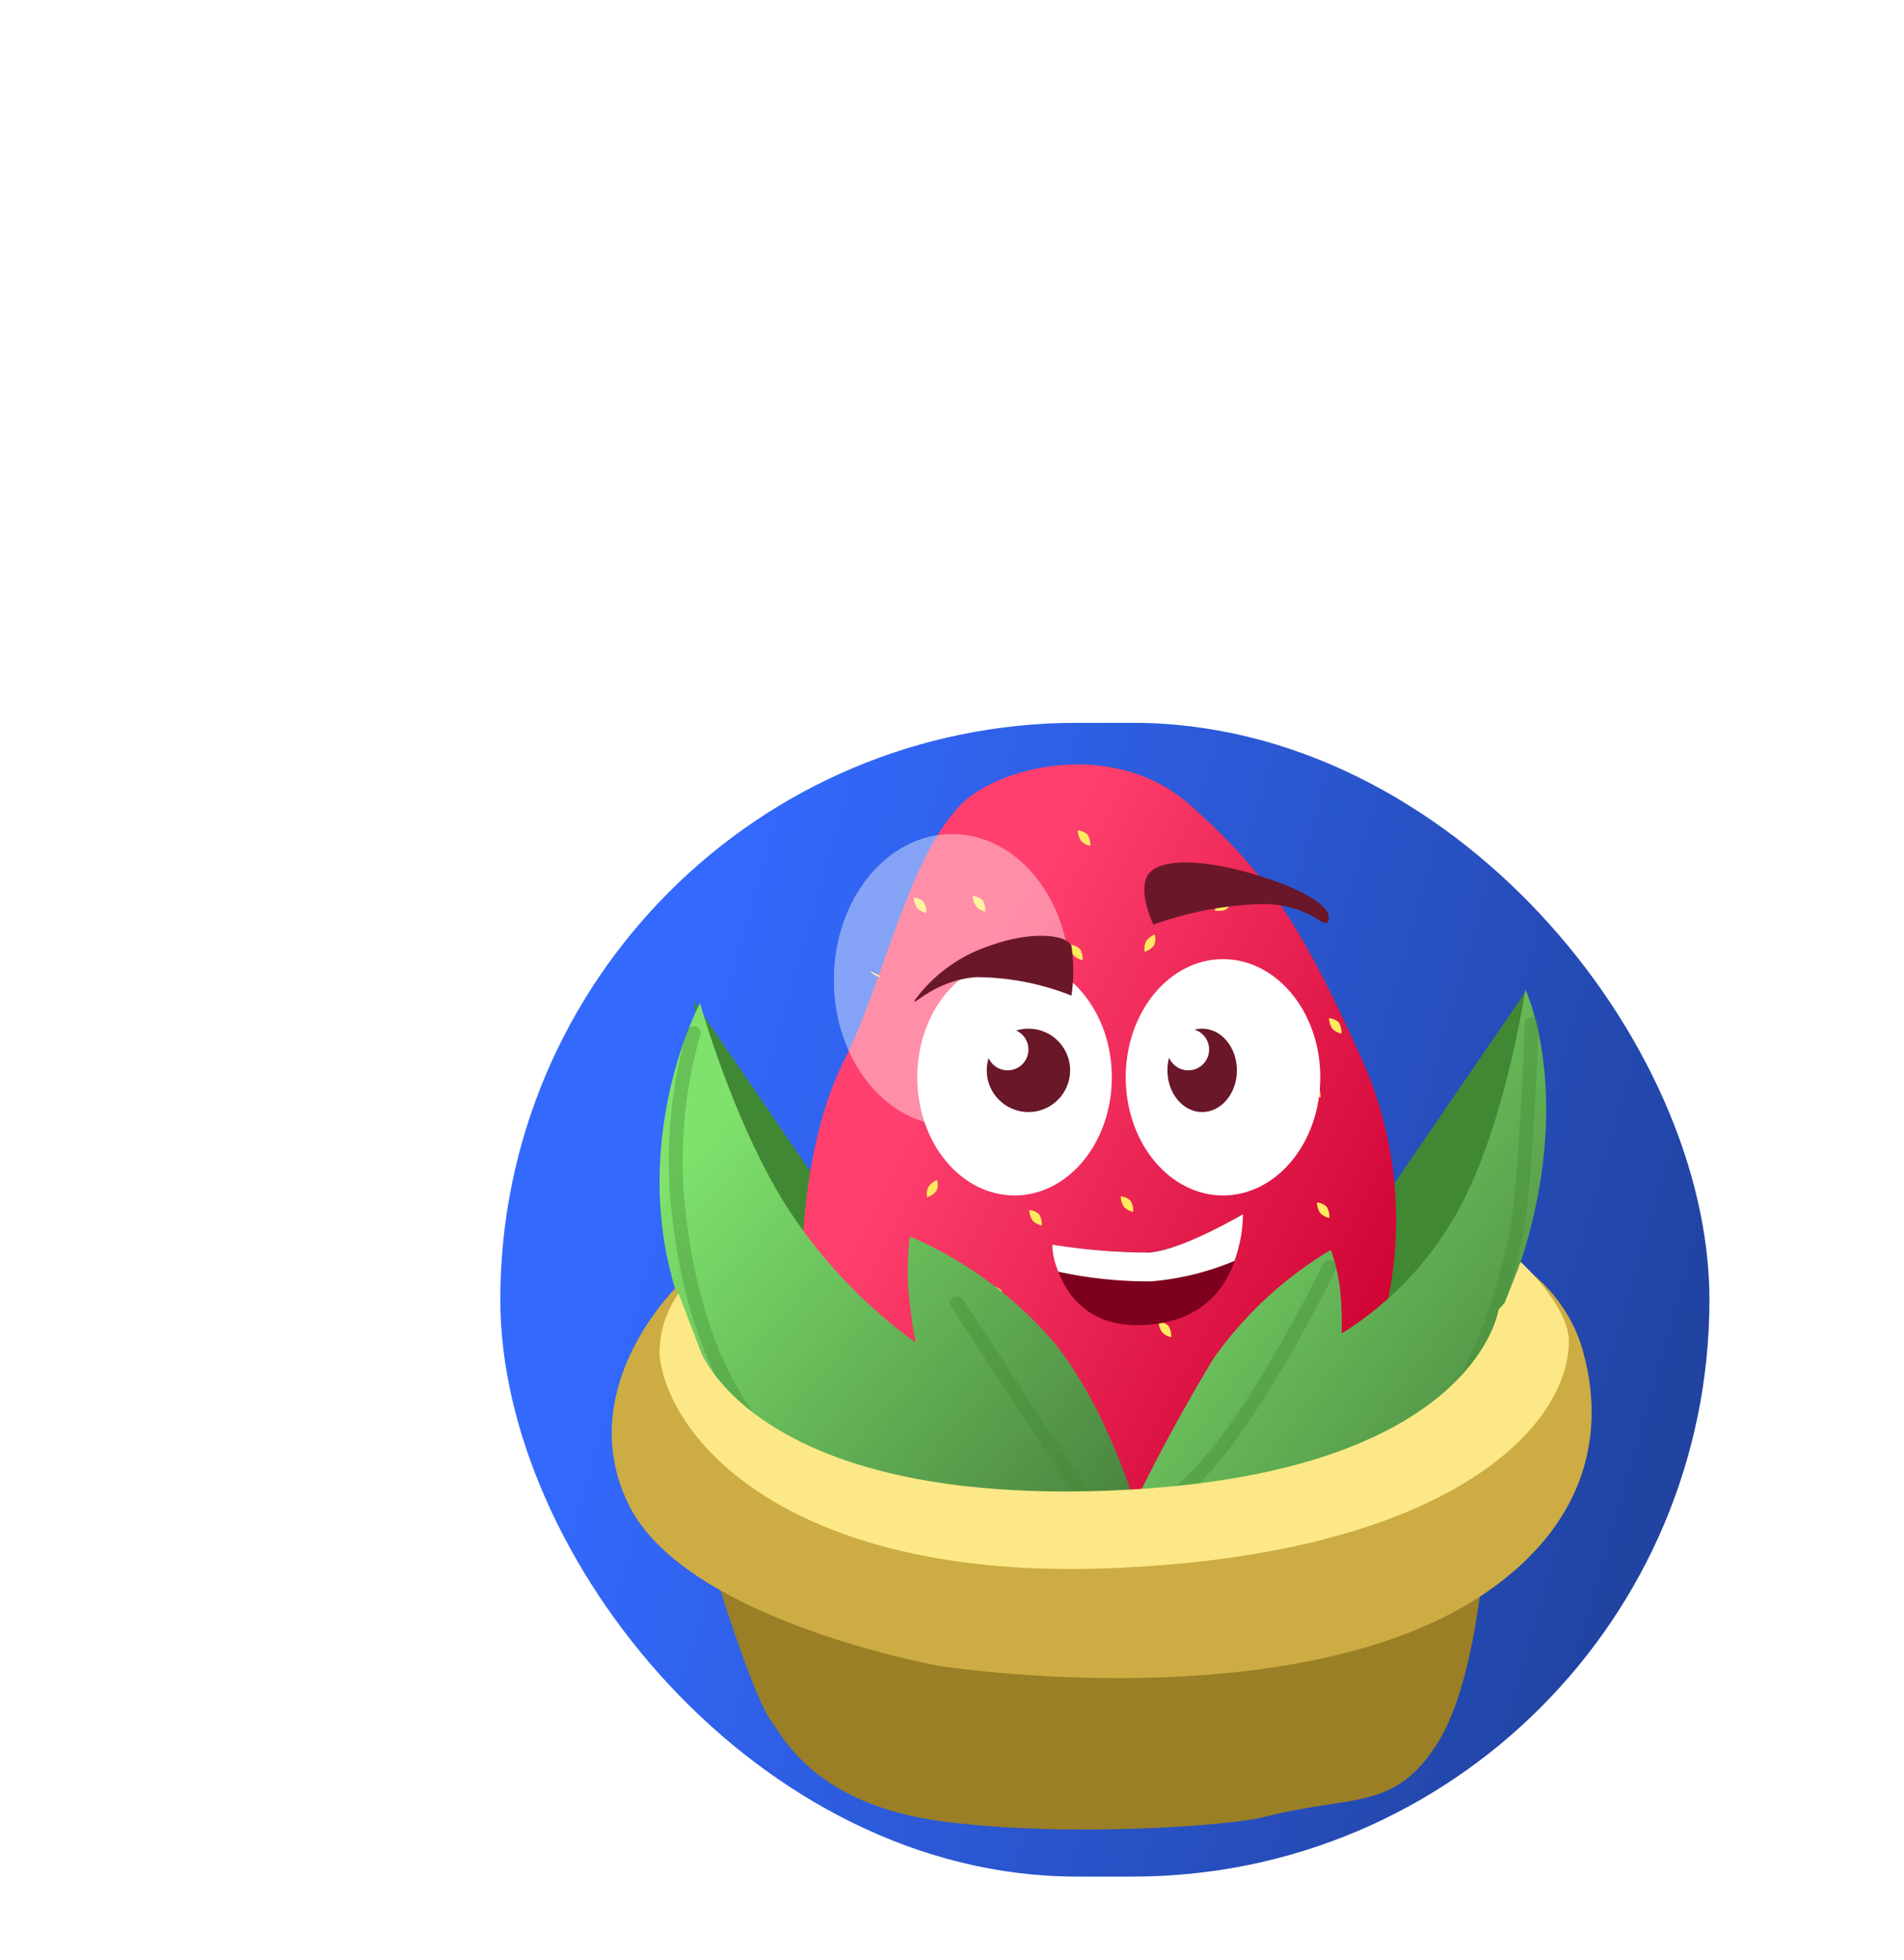 <svg xmlns="http://www.w3.org/2000/svg" xmlns:xlink="http://www.w3.org/1999/xlink" width="137" height="141" viewBox="0 0 137 141">
  <defs>
    <linearGradient id="linear-gradient" x1="0.27" y1="0.384" x2="0.949" y2="0.844" gradientUnits="objectBoundingBox">
      <stop offset="0" stop-color="#ff406e"/>
      <stop offset="1" stop-color="#cd0031"/>
    </linearGradient>
    <linearGradient id="linear-gradient-2" x1="0.155" y1="0.268" x2="1.181" y2="0.548" gradientUnits="objectBoundingBox">
      <stop offset="0" stop-color="#3369fd"/>
      <stop offset="1" stop-color="#1d3b8e"/>
    </linearGradient>
    <clipPath id="clip-path">
      <path id="Path_769" data-name="Path 769" d="M.535,62.638S-1.746,47.4,3.108,37.751,8.647,25.788,9.961,17.492A4.309,4.309,0,0,0,7.49,13.711C6.1,12.94,3.175,12.943,2.5,11.452c-1.4-3.094,8.478,13.7,8.478,13.7s-1.2-12.228,2.542-9.025,5.812,1.8,5.812,1.8a5.489,5.489,0,0,0,1.21-4.191C20.2,11.5,17.912,8.563,18.26,6.354c.694-4.41,1.69-5.794,3.815-6.234S26.51.295,26.753,4.6c.1,1.832-2.612,3.934-3.5,6.638a13.393,13.393,0,0,0-.179,6.258S36.026,28.075,40.582,38.3A28.391,28.391,0,0,1,41.3,58.388l-4.5,4.25,1.869-8.93s-3.239,1.313-7.09,5.91A104.451,104.451,0,0,0,23.258,72.1S17.142,64.4,12.4,60.275,6.62,62.733,6.62,62.733H3.108Z" transform="translate(0 0)" fill="url(#linear-gradient)"/>
    </clipPath>
    <linearGradient id="linear-gradient-4" x1="-0.132" y1="0.319" x2="0.658" y2="1.306" gradientUnits="objectBoundingBox">
      <stop offset="0" stop-color="#7ee26c"/>
      <stop offset="1" stop-color="#3f7136"/>
    </linearGradient>
    <filter id="Path_756" x="56.804" y="58.316" width="29.443" height="22.73" filterUnits="userSpaceOnUse">
      <feOffset dy="3" input="SourceAlpha"/>
      <feGaussianBlur stdDeviation="3" result="blur"/>
      <feFlood flood-color="#700" flood-opacity="0.651"/>
      <feComposite operator="in" in2="blur"/>
      <feComposite in="SourceGraphic"/>
    </filter>
    <filter id="Path_757" x="73.302" y="52.865" width="31.308" height="22.791" filterUnits="userSpaceOnUse">
      <feOffset dy="3" input="SourceAlpha"/>
      <feGaussianBlur stdDeviation="3" result="blur-2"/>
      <feFlood flood-color="#700" flood-opacity="0.651"/>
      <feComposite operator="in" in2="blur-2"/>
      <feComposite in="SourceGraphic"/>
    </filter>
  </defs>
  <g id="Group_931" data-name="Group 931" transform="translate(14012 8800)">
    <g id="Group_929" data-name="Group 929">
      <g id="Group_928" data-name="Group 928" transform="translate(-15170 -9531)">
        <rect id="Rectangle_506" data-name="Rectangle 506" width="87" height="83" rx="41.5" transform="translate(1194 783)" fill="url(#linear-gradient-2)"/>
        <g id="Group_897" data-name="Group 897" transform="translate(12588.86 2300.591)">
          <path id="Path_764" data-name="Path 764" d="M3370.383,17852.025s3.345,11.449,4.969,13.619c.835,1.113,3.155,5.938,12.26,7.148,8.583,1.148,20.5.375,23.272-.338,6.317-1.621,9.234-.361,12.359-5.275s3.557-16.016,3.557-16.016Z" transform="translate(-14750.678 -19311.355)" fill="#9a7f26"/>
          <path id="Path_765" data-name="Path 765" d="M28.441,0C44.13,0,56.849,6.937,56.849,15.5s-12.719,15.5-28.408,15.5S-.983,23.315-.983,14.757,12.751,0,28.441,0Z" transform="translate(-11379.311 -1488.181)" fill="#ccac43"/>
          <path id="Path_759" data-name="Path 759" d="M-11652.6-1297.317l-12.732-18.612s1.815,10.6,5,17.726a30.685,30.685,0,0,0,7.734,10.762Z" transform="translate(284.371 -181.678)" fill="#418834"/>
          <path id="Path_758" data-name="Path 758" d="M-11665.328-1300.463l10.579-15.465s-1.508,8.812-4.152,14.73a25.534,25.534,0,0,1-6.427,8.943Z" transform="translate(333.716 -182.408)" fill="#418834"/>
          <path id="Path_717" data-name="Path 717" d="M-12077.55-2409.639s-2.28-15.242,2.573-24.887c2.767-5.5,4.542-14.338,8.294-18.264,2.72-2.846,11.128-4.922,16.624,0s8,8.588,12.556,18.812a28.388,28.388,0,0,1,.716,20.089l-4.5,4.25,1.868-8.93s-3.237,1.313-7.089,5.91a104.222,104.222,0,0,0-8.317,12.478s-6.116-7.693-10.854-11.821-5.784,2.458-5.784,2.458h-3.511Z" transform="translate(704.886 941.155)" fill="url(#linear-gradient)"/>
          <g id="Mask_Group_56" data-name="Mask Group 56" transform="matrix(0.848, -0.53, 0.53, 0.848, -11389.049, -1514.302)" clip-path="url(#clip-path)">
            <g id="Group_885" data-name="Group 885" transform="translate(-4.217 4.898)">
              <path id="Path_768" data-name="Path 768" d="M.312.287A1.444,1.444,0,0,1,1.046,0,1.131,1.131,0,0,1,.787.728,1.378,1.378,0,0,1,0,.975,1.266,1.266,0,0,1,.312.287Z" transform="matrix(0.588, -0.809, 0.809, 0.588, 4.825, 0.846)" fill="#ffea5f"/>
              <path id="Path_768-2" data-name="Path 768" d="M.312.287A1.444,1.444,0,0,1,1.046,0,1.131,1.131,0,0,1,.787.728,1.378,1.378,0,0,1,0,.975,1.266,1.266,0,0,1,.312.287Z" transform="matrix(0.588, -0.809, 0.809, 0.588, 13.734, 0.846)" fill="#ffea5f"/>
              <path id="Path_768-3" data-name="Path 768" d="M.312.287A1.444,1.444,0,0,1,1.046,0,1.131,1.131,0,0,1,.787.728,1.378,1.378,0,0,1,0,.975,1.266,1.266,0,0,1,.312.287Z" transform="matrix(0.588, -0.809, 0.809, 0.588, 18.985, 16.506)" fill="#ffea5f"/>
              <path id="Path_768-4" data-name="Path 768" d="M.312.287A1.444,1.444,0,0,1,1.046,0,1.131,1.131,0,0,1,.787.728,1.378,1.378,0,0,1,0,.975,1.266,1.266,0,0,1,.312.287Z" transform="matrix(0.588, -0.809, 0.809, 0.588, 31.551, 0.846)" fill="#ffea5f"/>
              <path id="Path_768-5" data-name="Path 768" d="M.312.287A1.444,1.444,0,0,1,1.046,0,1.131,1.131,0,0,1,.787.728,1.378,1.378,0,0,1,0,.975,1.266,1.266,0,0,1,.312.287Z" transform="matrix(0.588, -0.809, 0.809, 0.588, 4.825, 9.755)" fill="#ffea5f"/>
              <path id="Path_768-6" data-name="Path 768" d="M.312.287A1.444,1.444,0,0,1,1.046,0,1.131,1.131,0,0,1,.787.728,1.378,1.378,0,0,1,0,.975,1.266,1.266,0,0,1,.312.287Z" transform="matrix(0.588, -0.809, 0.809, 0.588, 13.734, 9.755)" fill="#ffea5f"/>
              <path id="Path_768-7" data-name="Path 768" d="M.312.287A1.444,1.444,0,0,1,1.046,0,1.131,1.131,0,0,1,.787.728,1.378,1.378,0,0,1,0,.975,1.266,1.266,0,0,1,.312.287Z" transform="matrix(0.588, -0.809, 0.809, 0.588, 22.643, 9.755)" fill="#ffea5f"/>
              <path id="Path_768-8" data-name="Path 768" d="M.312.287A1.444,1.444,0,0,1,1.046,0,1.131,1.131,0,0,1,.787.728,1.378,1.378,0,0,1,0,.975,1.266,1.266,0,0,1,.312.287Z" transform="matrix(0.588, -0.809, 0.809, 0.588, 31.551, 9.755)" fill="#ffea5f"/>
              <path id="Path_768-9" data-name="Path 768" d="M.312.287A1.444,1.444,0,0,1,1.046,0,1.131,1.131,0,0,1,.787.728,1.378,1.378,0,0,1,0,.975,1.266,1.266,0,0,1,.312.287Z" transform="matrix(0.588, -0.809, 0.809, 0.588, 4.825, 18.663)" fill="#ffea5f"/>
              <path id="Path_768-10" data-name="Path 768" d="M.312.287A1.444,1.444,0,0,1,1.046,0,1.131,1.131,0,0,1,.787.728,1.378,1.378,0,0,1,0,.975,1.266,1.266,0,0,1,.312.287Z" transform="matrix(0.588, -0.809, 0.809, 0.588, 13.734, 18.663)" fill="#ffea5f"/>
              <path id="Path_768-11" data-name="Path 768" d="M.312.287A1.444,1.444,0,0,1,1.046,0,1.131,1.131,0,0,1,.787.728,1.378,1.378,0,0,1,0,.975,1.266,1.266,0,0,1,.312.287Z" transform="matrix(0.588, -0.809, 0.809, 0.588, 22.643, 18.663)" fill="#ffea5f"/>
              <path id="Path_768-12" data-name="Path 768" d="M.312.287A1.444,1.444,0,0,1,1.046,0,1.131,1.131,0,0,1,.787.728,1.378,1.378,0,0,1,0,.975,1.266,1.266,0,0,1,.312.287Z" transform="matrix(0.588, -0.809, 0.809, 0.588, 31.551, 18.663)" fill="#ffea5f"/>
              <path id="Path_768-13" data-name="Path 768" d="M.312.287A1.444,1.444,0,0,1,1.046,0,1.131,1.131,0,0,1,.787.728,1.378,1.378,0,0,1,0,.975,1.266,1.266,0,0,1,.312.287Z" transform="matrix(0.588, -0.809, 0.809, 0.588, 4.825, 27.572)" fill="#ffea5f"/>
              <path id="Path_768-14" data-name="Path 768" d="M.312.287A1.444,1.444,0,0,1,1.046,0,1.131,1.131,0,0,1,.787.728,1.378,1.378,0,0,1,0,.975,1.266,1.266,0,0,1,.312.287Z" transform="matrix(0.588, -0.809, 0.809, 0.588, 13.734, 27.572)" fill="#ffea5f"/>
              <path id="Path_768-15" data-name="Path 768" d="M.312.287A1.444,1.444,0,0,1,1.046,0,1.131,1.131,0,0,1,.787.728,1.378,1.378,0,0,1,0,.975,1.266,1.266,0,0,1,.312.287Z" transform="matrix(0.588, -0.809, 0.809, 0.588, 22.643, 27.572)" fill="#ffea5f"/>
              <path id="Path_768-16" data-name="Path 768" d="M.312.287A1.444,1.444,0,0,1,1.046,0,1.131,1.131,0,0,1,.787.728,1.378,1.378,0,0,1,0,.975,1.266,1.266,0,0,1,.312.287Z" transform="matrix(0.966, 0.259, -0.259, 0.966, 31.874, 26.829)" fill="#ffea5f"/>
              <path id="Path_768-17" data-name="Path 768" d="M.312.287A1.444,1.444,0,0,1,1.046,0,1.131,1.131,0,0,1,.787.728,1.378,1.378,0,0,1,0,.975,1.266,1.266,0,0,1,.312.287Z" transform="matrix(0.588, -0.809, 0.809, 0.588, 0, 25.345)" fill="#ffea5f"/>
              <path id="Path_768-18" data-name="Path 768" d="M.312.287A1.444,1.444,0,0,1,1.046,0,1.131,1.131,0,0,1,.787.728,1.378,1.378,0,0,1,0,.975,1.266,1.266,0,0,1,.312.287Z" transform="matrix(0.588, -0.809, 0.809, 0.588, 8.909, 25.345)" fill="#ffea5f"/>
              <path id="Path_768-19" data-name="Path 768" d="M.312.287A1.444,1.444,0,0,1,1.046,0,1.131,1.131,0,0,1,.787.728,1.378,1.378,0,0,1,0,.975,1.266,1.266,0,0,1,.312.287Z" transform="matrix(0.588, -0.809, 0.809, 0.588, 17.817, 25.345)" fill="#ffea5f"/>
              <path id="Path_768-20" data-name="Path 768" d="M.312.287A1.444,1.444,0,0,1,1.046,0,1.131,1.131,0,0,1,.787.728,1.378,1.378,0,0,1,0,.975,1.266,1.266,0,0,1,.312.287Z" transform="matrix(0.588, -0.809, 0.809, 0.588, 26.726, 25.345)" fill="#ffea5f"/>
              <path id="Path_768-21" data-name="Path 768" d="M.312.287A1.444,1.444,0,0,1,1.046,0,1.131,1.131,0,0,1,.787.728,1.378,1.378,0,0,1,0,.975,1.266,1.266,0,0,1,.312.287Z" transform="matrix(0.588, -0.809, 0.809, 0.588, 0, 34.253)" fill="#ffea5f"/>
              <path id="Path_768-22" data-name="Path 768" d="M.312.287A1.444,1.444,0,0,1,1.046,0,1.131,1.131,0,0,1,.787.728,1.378,1.378,0,0,1,0,.975,1.266,1.266,0,0,1,.312.287Z" transform="matrix(0.966, 0.259, -0.259, 0.966, 9.232, 33.51)" fill="#ffea5f"/>
              <path id="Path_768-23" data-name="Path 768" d="M.312.287A1.444,1.444,0,0,1,1.046,0,1.131,1.131,0,0,1,.787.728,1.378,1.378,0,0,1,0,.975,1.266,1.266,0,0,1,.312.287Z" transform="matrix(0.588, -0.809, 0.809, 0.588, 17.817, 34.253)" fill="#ffea5f"/>
              <path id="Path_768-24" data-name="Path 768" d="M.312.287A1.444,1.444,0,0,1,1.046,0,1.131,1.131,0,0,1,.787.728,1.378,1.378,0,0,1,0,.975,1.266,1.266,0,0,1,.312.287Z" transform="matrix(0.588, -0.809, 0.809, 0.588, 26.726, 34.253)" fill="#ffea5f"/>
              <path id="Path_768-25" data-name="Path 768" d="M.312.287A1.444,1.444,0,0,1,1.046,0,1.131,1.131,0,0,1,.787.728,1.378,1.378,0,0,1,0,.975,1.266,1.266,0,0,1,.312.287Z" transform="matrix(0.588, -0.809, 0.809, 0.588, 0, 43.162)" fill="#ffea5f"/>
              <path id="Path_768-26" data-name="Path 768" d="M.312.287A1.444,1.444,0,0,1,1.046,0,1.131,1.131,0,0,1,.787.728,1.378,1.378,0,0,1,0,.975,1.266,1.266,0,0,1,.312.287Z" transform="matrix(0.588, -0.809, 0.809, 0.588, 8.909, 43.162)" fill="#ffea5f"/>
              <path id="Path_768-27" data-name="Path 768" d="M.312.287A1.444,1.444,0,0,1,1.046,0,1.131,1.131,0,0,1,.787.728,1.378,1.378,0,0,1,0,.975,1.266,1.266,0,0,1,.312.287Z" transform="matrix(0.588, -0.809, 0.809, 0.588, 14.118, 39.975)" fill="#ffea5f"/>
              <path id="Path_768-28" data-name="Path 768" d="M.312.287A1.444,1.444,0,0,1,1.046,0,1.131,1.131,0,0,1,.787.728,1.378,1.378,0,0,1,0,.975,1.266,1.266,0,0,1,.312.287Z" transform="matrix(0.588, -0.809, 0.809, 0.588, 26.726, 43.162)" fill="#ffea5f"/>
              <path id="Path_768-29" data-name="Path 768" d="M.312.287A1.444,1.444,0,0,1,1.046,0,1.131,1.131,0,0,1,.787.728,1.378,1.378,0,0,1,0,.975,1.266,1.266,0,0,1,.312.287Z" transform="matrix(0.588, -0.809, 0.809, 0.588, 0, 52.071)" fill="#ffea5f"/>
              <path id="Path_768-30" data-name="Path 768" d="M.312.287A1.444,1.444,0,0,1,1.046,0,1.131,1.131,0,0,1,.787.728,1.378,1.378,0,0,1,0,.975,1.266,1.266,0,0,1,.312.287Z" transform="matrix(0.588, -0.809, 0.809, 0.588, 8.909, 52.071)" fill="#ffea5f"/>
              <path id="Path_768-31" data-name="Path 768" d="M.312.287A1.444,1.444,0,0,1,1.046,0,1.131,1.131,0,0,1,.787.728,1.378,1.378,0,0,1,0,.975,1.266,1.266,0,0,1,.312.287Z" transform="matrix(0.588, -0.809, 0.809, 0.588, 20.216, 42.627)" fill="#ffea5f"/>
              <path id="Path_768-32" data-name="Path 768" d="M.312.287A1.444,1.444,0,0,1,1.046,0,1.131,1.131,0,0,1,.787.728,1.378,1.378,0,0,1,0,.975,1.266,1.266,0,0,1,.312.287Z" transform="matrix(0.588, -0.809, 0.809, 0.588, 17.755, 51.717)" fill="#ffea5f"/>
              <path id="Path_768-33" data-name="Path 768" d="M.312.287A1.444,1.444,0,0,1,1.046,0,1.131,1.131,0,0,1,.787.728,1.378,1.378,0,0,1,0,.975,1.266,1.266,0,0,1,.312.287Z" transform="matrix(0.588, -0.809, 0.809, 0.588, 36.005, 33.882)" fill="#ffea5f"/>
              <path id="Path_768-34" data-name="Path 768" d="M.312.287A1.444,1.444,0,0,1,1.046,0,1.131,1.131,0,0,1,.787.728,1.378,1.378,0,0,1,0,.975,1.266,1.266,0,0,1,.312.287Z" transform="matrix(0.588, -0.809, 0.809, 0.588, 44.914, 33.882)" fill="#ffea5f"/>
              <path id="Path_768-35" data-name="Path 768" d="M.312.287A1.444,1.444,0,0,1,1.046,0,1.131,1.131,0,0,1,.787.728,1.378,1.378,0,0,1,0,.975,1.266,1.266,0,0,1,.312.287Z" transform="matrix(0.588, -0.809, 0.809, 0.588, 53.823, 33.882)" fill="#ffea5f"/>
              <path id="Path_768-36" data-name="Path 768" d="M.312.287A1.444,1.444,0,0,1,1.046,0,1.131,1.131,0,0,1,.787.728,1.378,1.378,0,0,1,0,.975,1.266,1.266,0,0,1,.312.287Z" transform="matrix(0.588, -0.809, 0.809, 0.588, 62.731, 33.882)" fill="#ffea5f"/>
              <path id="Path_768-37" data-name="Path 768" d="M.312.287A1.444,1.444,0,0,1,1.046,0,1.131,1.131,0,0,1,.787.728,1.378,1.378,0,0,1,0,.975,1.266,1.266,0,0,1,.312.287Z" transform="matrix(0.588, -0.809, 0.809, 0.588, 36.005, 42.791)" fill="#ffea5f"/>
              <path id="Path_768-38" data-name="Path 768" d="M.312.287A1.444,1.444,0,0,1,1.046,0,1.131,1.131,0,0,1,.787.728,1.378,1.378,0,0,1,0,.975,1.266,1.266,0,0,1,.312.287Z" transform="translate(38.153 27.225) rotate(45)" fill="#ffea5f"/>
              <path id="Path_768-39" data-name="Path 768" d="M.312.287A1.444,1.444,0,0,1,1.046,0,1.131,1.131,0,0,1,.787.728,1.378,1.378,0,0,1,0,.975,1.266,1.266,0,0,1,.312.287Z" transform="matrix(0.588, -0.809, 0.809, 0.588, 53.823, 42.791)" fill="#ffea5f"/>
              <path id="Path_768-40" data-name="Path 768" d="M.312.287A1.444,1.444,0,0,1,1.046,0,1.131,1.131,0,0,1,.787.728,1.378,1.378,0,0,1,0,.975,1.266,1.266,0,0,1,.312.287Z" transform="matrix(0.588, -0.809, 0.809, 0.588, 62.731, 42.791)" fill="#ffea5f"/>
              <path id="Path_768-41" data-name="Path 768" d="M.312.287A1.444,1.444,0,0,1,1.046,0,1.131,1.131,0,0,1,.787.728,1.378,1.378,0,0,1,0,.975,1.266,1.266,0,0,1,.312.287Z" transform="matrix(0.588, -0.809, 0.809, 0.588, 31.953, 50.48)" fill="#ffea5f"/>
              <path id="Path_768-42" data-name="Path 768" d="M.312.287A1.444,1.444,0,0,1,1.046,0,1.131,1.131,0,0,1,.787.728,1.378,1.378,0,0,1,0,.975,1.266,1.266,0,0,1,.312.287Z" transform="matrix(0.588, -0.809, 0.809, 0.588, 39.719, 39.699)" fill="#ffea5f"/>
              <path id="Path_768-43" data-name="Path 768" d="M.312.287A1.444,1.444,0,0,1,1.046,0,1.131,1.131,0,0,1,.787.728,1.378,1.378,0,0,1,0,.975,1.266,1.266,0,0,1,.312.287Z" transform="matrix(0.588, -0.809, 0.809, 0.588, 53.823, 51.699)" fill="#ffea5f"/>
              <path id="Path_768-44" data-name="Path 768" d="M.312.287A1.444,1.444,0,0,1,1.046,0,1.131,1.131,0,0,1,.787.728,1.378,1.378,0,0,1,0,.975,1.266,1.266,0,0,1,.312.287Z" transform="matrix(0.588, -0.809, 0.809, 0.588, 62.731, 51.699)" fill="#ffea5f"/>
              <path id="Path_768-45" data-name="Path 768" d="M.312.287A1.444,1.444,0,0,1,1.046,0,1.131,1.131,0,0,1,.787.728,1.378,1.378,0,0,1,0,.975,1.266,1.266,0,0,1,.312.287Z" transform="matrix(0.588, -0.809, 0.809, 0.588, 36.005, 60.608)" fill="#ffea5f"/>
              <path id="Path_768-46" data-name="Path 768" d="M.312.287A1.444,1.444,0,0,1,1.046,0,1.131,1.131,0,0,1,.787.728,1.378,1.378,0,0,1,0,.975,1.266,1.266,0,0,1,.312.287Z" transform="matrix(0.588, -0.809, 0.809, 0.588, 44.914, 60.608)" fill="#ffea5f"/>
              <path id="Path_768-47" data-name="Path 768" d="M.312.287A1.444,1.444,0,0,1,1.046,0,1.131,1.131,0,0,1,.787.728,1.378,1.378,0,0,1,0,.975,1.266,1.266,0,0,1,.312.287Z" transform="matrix(0.588, -0.809, 0.809, 0.588, 53.823, 60.608)" fill="#ffea5f"/>
              <path id="Path_768-48" data-name="Path 768" d="M.312.287A1.444,1.444,0,0,1,1.046,0,1.131,1.131,0,0,1,.787.728,1.378,1.378,0,0,1,0,.975,1.266,1.266,0,0,1,.312.287Z" transform="matrix(0.588, -0.809, 0.809, 0.588, 62.731, 60.608)" fill="#ffea5f"/>
            </g>
          </g>
          <path id="Path_720" data-name="Path 720" d="M-11830.906-2572.99s2.383,8.582,6.259,14.689a36.662,36.662,0,0,0,9.252,9.736,34.448,34.448,0,0,1-.538-4.121,19.885,19.885,0,0,1,.128-3.517,28.765,28.765,0,0,1,10.379,7.638c4.149,5.143,6.218,12.931,6.218,12.931s-13.984,8.617-27.29-6.055S-11830.906-2572.99-11830.906-2572.99Z" transform="translate(450.417 1075.554)" fill="url(#linear-gradient-4)"/>
          <path id="Path_721" data-name="Path 721" d="M36.183,0s-3.174,9.034-7.6,14.48a24.2,24.2,0,0,1-10.1,7.3,23.478,23.478,0,0,0,.506-3.264,13.321,13.321,0,0,0-.122-2.785A27.683,27.683,0,0,0,9.09,21.784,135.463,135.463,0,0,0,0,32.994s14.868,8.23,27.051-6.461S36.183,0,36.183,0Z" transform="translate(-11356.624 -1491.513) rotate(-11)" fill="url(#linear-gradient-4)"/>
          <path id="Path_724" data-name="Path 724" d="M.018.007A42.806,42.806,0,0,0,6.54,1.61C9.274,1.954,13.849,0,13.849,0s-.7,7.148-7.6,6.808S.018.007.018.007Z" transform="translate(-11355.174 -1480.064) rotate(-9)" fill="#7d001e"/>
          <ellipse id="Ellipse_369" data-name="Ellipse 369" cx="8.5" cy="10.5" rx="8.5" ry="10.5" transform="translate(-11370.86 -1509.591)" fill="#fff" opacity="0.41"/>
          <ellipse id="Ellipse_395" data-name="Ellipse 395" cx="7" cy="8.5" rx="7" ry="8.5" transform="translate(-11364.86 -1500.591)" fill="#fff"/>
          <ellipse id="Ellipse_396" data-name="Ellipse 396" cx="7" cy="8.5" rx="7" ry="8.5" transform="translate(-11349.86 -1500.591)" fill="#fff"/>
          <circle id="Ellipse_397" data-name="Ellipse 397" cx="3" cy="3" r="3" transform="translate(-11359.86 -1495.591)" fill="#6a172a"/>
          <ellipse id="Ellipse_400" data-name="Ellipse 400" cx="2.5" cy="3" rx="2.5" ry="3" transform="translate(-11346.86 -1495.591)" fill="#6a172a"/>
          <circle id="Ellipse_398" data-name="Ellipse 398" cx="1.5" cy="1.5" r="1.5" transform="translate(-11359.86 -1495.591)" fill="#fff"/>
          <circle id="Ellipse_399" data-name="Ellipse 399" cx="1.5" cy="1.5" r="1.5" transform="translate(-11346.86 -1495.591)" fill="#fff"/>
          <g transform="matrix(1, 0, 0, 1, -11430.86, -1569.59)" filter="url(#Path_756)">
            <path id="Path_756-2" data-name="Path 756" d="M-11696.008-1318.359c-.225.557,1.39-1.417,4.395-1.654a18.59,18.59,0,0,1,6.88,1.328,12.288,12.288,0,0,0,0-3.558c-.333-.857-2.9-1.127-5.977,0A10.942,10.942,0,0,0-11696.008-1318.359Z" transform="translate(11761.83 1387.31)" fill="#6a172a"/>
          </g>
          <g transform="matrix(1, 0, 0, 1, -11430.86, -1569.59)" filter="url(#Path_757)">
            <path id="Path_757-2" data-name="Path 757" d="M13.213,4.3c-.239.957-.938-.959-4.489-1.2A25.379,25.379,0,0,0,.6,4.428S-.486,2.062.264.87,4.023-.257,7.658.87,13.451,3.338,13.213,4.3Z" transform="matrix(1, -0.02, 0.02, 1, 82.3, 59.1)" fill="#6a172a"/>
          </g>
          <path id="Path_760" data-name="Path 760" d="M-11683.521-1277.611c-.427-1.069-10.852-16.807-10.852-16.807" transform="translate(332.379 -181.416)" fill="none" stroke="#418834" stroke-linecap="round" stroke-width="1" opacity="0.36"/>
          <path id="Path_763" data-name="Path 763" d="M-11694.373-1277.5c.2-.488,3.714-1.4,7.392-5.94,3.941-4.864,8.141-13.444,8.141-13.444" transform="translate(343.624 -181.53)" fill="none" stroke="#418834" stroke-linecap="round" stroke-width="1" opacity="0.36"/>
          <path id="Path_761" data-name="Path 761" d="M-11712.443-1313a33.634,33.634,0,0,0-1.152,12.143c.323,3.225,1.534,14.5,9.484,19.907,7.47,5.079,21.679,4.273,21.679,4.273" transform="translate(331.487 -182.273)" fill="none" stroke="#418834" stroke-linecap="round" stroke-width="1" opacity="0.36"/>
          <path id="Path_762" data-name="Path 762" d="M-11683.452-1313.624s-.148,6.106-.741,12.581c-.3,3.225-2.519,14.716-9.77,20.121-6.812,5.079-19.773,4.273-19.773,4.273" transform="translate(362.79 -182.302)" fill="none" stroke="#418834" stroke-linecap="round" stroke-width="1" opacity="0.36"/>
          <path id="Path_766" data-name="Path 766" d="M3323.629,17716.508s-7.575,7.32-3.457,15.672,22.355,11.594,22.355,11.594,25.869,4.082,39.452-5.367c7.918-5.512,8.358-12.555,6.675-17.867a11.221,11.221,0,0,0-4.426-5.68l-1.778,12.113-15.6,7.25-34.958-2.043-8.135-11.641Z" transform="translate(-14705.79 -19193.52)" fill="#ccac43"/>
          <path id="Path_767" data-name="Path 767" d="M3338.671,17719.357s3.9,11.006,29.226,10.074c26.52-.977,28.2-13.023,28.2-13.023l.438-.488,1.161-2.937s3.5,3.176,3.462,5.779c-.1,6.283-9.018,15.375-33.257,16.256-22.341.814-31.486-8.924-32.177-15.359a7.474,7.474,0,0,1,1.373-4.412Z" transform="translate(-14719.131 -19191.785)" fill="#fce886"/>
          <path id="Path_770" data-name="Path 770" d="M-11297.273-1385.364a30.667,30.667,0,0,0,6.659.7,19.681,19.681,0,0,0,6.03-1.479,12.841,12.841,0,0,0,.454-1.711,10.357,10.357,0,0,0,.144-1.646s-4.385,2.616-6.8,2.76a43.961,43.961,0,0,1-6.913-.569,4.86,4.86,0,0,0,.105.934A7.088,7.088,0,0,0-11297.273-1385.364Z" transform="translate(-57.442 -92.745)" fill="#fff"/>
        </g>
      </g>
    </g>
  </g>
</svg>
